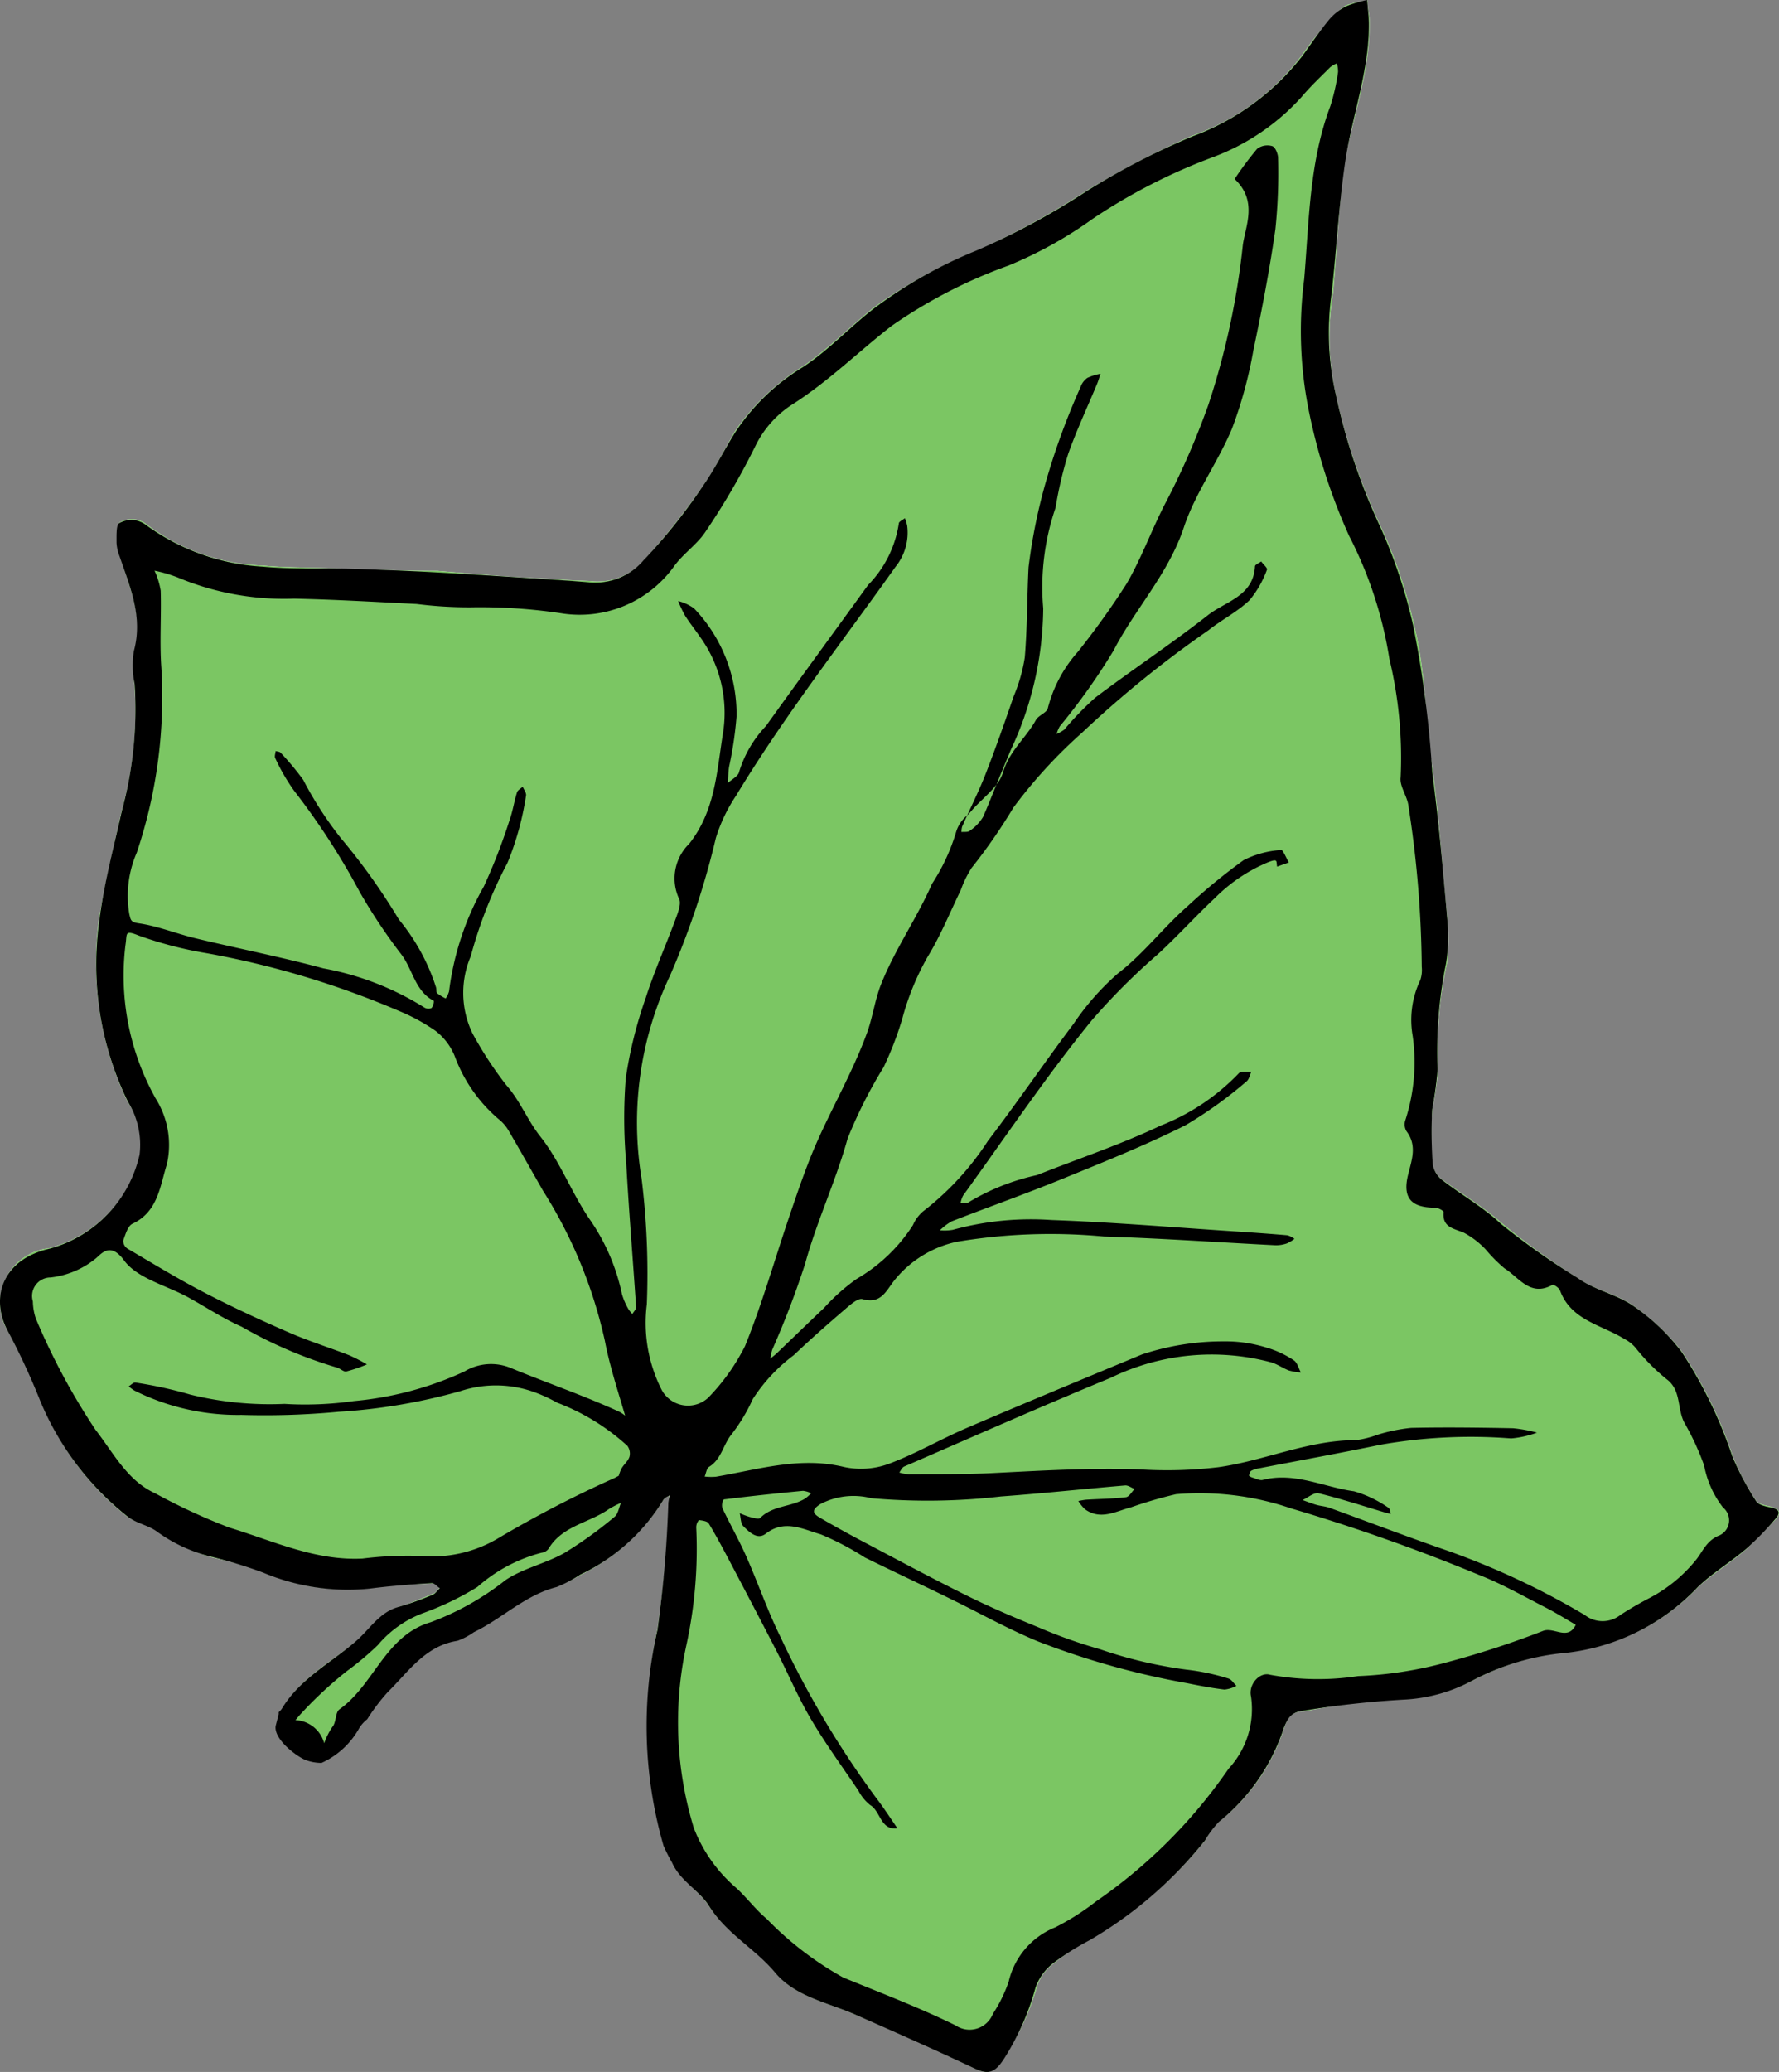 <svg xmlns="http://www.w3.org/2000/svg" viewBox="0 0 76.913 89.524"><rect x="0" y="0" width="76.913" height="89.524" fill="#808080" stroke="none"/><title>ivy-leaf-iso_1</title><g id="Layer_2" data-name="Layer 2"><g id="Ivy_Leaf" data-name="Ivy Leaf"><path id="void" d="M57.758,17.091a26.338,26.338,0,0,0,1.926,5.635,21.099,21.099,0,0,1,1.455,4.29c.518,2.049.48,4.251.819,6.392.266,2.088.407,4.197.621,6.359a9.402,9.402,0,0,1-.026,1.877,17.101,17.101,0,0,0-.382,4.516,12.586,12.586,0,0,1-.244,1.718,15.963,15.963,0,0,0,.001,2.454,1.201,1.201,0,0,0,.425.643c.876.636,1.804,1.199,2.554,1.856a30.434,30.434,0,0,0,3.284,2.385c.73.53,1.725.695,2.455,1.226a9.927,9.927,0,0,1,2.05,1.935A18.826,18.826,0,0,1,74.894,62.87a10.164,10.164,0,0,0,1.022,1.968c.093.179.418.192.69.279.272.086.418.192.206.484-.444.458-.835.842-1.279,1.301-.623.55-1.445,1.068-2.068,1.619a9.239,9.239,0,0,1-6,2.889,11.045,11.045,0,0,0-3.752,1.176,6.808,6.808,0,0,1-2.911.784,34.511,34.511,0,0,0-4.429.573c-.451.006-.683.173-.855.716a8.444,8.444,0,0,1-2.842,4.067,3.636,3.636,0,0,0-.583.803,17.987,17.987,0,0,1-5.004,4.28A9.63,9.63,0,0,0,45.57,84.823a2.014,2.014,0,0,0-.742,1.022,10.368,10.368,0,0,1-1.397,2.998c-.404.71-.709.823-1.273.525-1.745-.821-3.416-1.589-5.213-2.338-1.181-.523-2.573-.754-3.456-1.841-.81-1.034-2.063-1.61-2.84-2.843-.425-.643-1.208-1.1-1.526-1.889a1.822,1.822,0,0,1-.372-.716,19.402,19.402,0,0,1-.323-9.376,49.558,49.558,0,0,0,.494-5.438c-.02-.126.033-.199.013-.325-.053.072-.179.093-.232.166a8.809,8.809,0,0,1-3.612,3.285,5.424,5.424,0,0,1-1.021.484,6.42,6.42,0,0,0-2.016,1.023,1.332,1.332,0,0,0-.188.019,10.538,10.538,0,0,0-4.227,2.277,3.593,3.593,0,0,0-1.647,1.942c-.351.43-.657.937-.997,1.389a4.327,4.327,0,0,0-.816.838,18.814,18.814,0,0,1-1.978-1.512q.022-.334.044-.668c.016-.05.035-.1.053-.148.772-1.241,2.072-1.911,3.166-2.828.57-.478.974-1.188,1.836-1.453.431-.133.915-.339,1.399-.545.126-.02.232-.166.338-.312-.126.02-.219-.159-.345-.139-.902.014-1.857.1-2.686.167a8.401,8.401,0,0,1-4.629-.686,21.031,21.031,0,0,0-2.228-.616,7.814,7.814,0,0,1-2.308-1.12c-.438-.318-.962-.364-1.327-.629a12.211,12.211,0,0,1-3.776-5.084A27.69,27.69,0,0,0,.375,57.569a2.374,2.374,0,0,1,1.749-3.635,5.481,5.481,0,0,0,3.943-4.048,3.343,3.343,0,0,0-.559-2.301,13.914,13.914,0,0,1-1.238-7.811c.264-1.592.655-3.203.992-4.742a15.875,15.875,0,0,0,.547-5.511A5.407,5.407,0,0,1,5.841,28.096c.357-1.413-.241-2.739-.639-4.032a1.088,1.088,0,0,1-.1-.63,1.592,1.592,0,0,1,.059-.849,1.015,1.015,0,0,1,1.174.072,8.816,8.816,0,0,0,5.061,1.781c1.247.125,2.526.052,3.773.177,1.227-.001,2.527.052,3.754.051,1.572.138,3.144.276,4.768.342.524.046,1.174.072,1.823.098a2.632,2.632,0,0,0,2.314-.883,30.615,30.615,0,0,0,2.531-3.178c.53-.73.968-1.639,1.425-2.421A9.985,9.985,0,0,1,34.7,15.838c1.107-.757,1.995-1.672,3.083-2.554a21.401,21.401,0,0,1,4.455-2.45,35.535,35.535,0,0,0,4.813-2.636A42.041,42.041,0,0,1,51.525,5.874,10.102,10.102,0,0,0,56.324,2.337a13.414,13.414,0,0,1,1.186-1.48,3.207,3.207,0,0,1,.676-.623,5.129,5.129,0,0,1,.935-.213c-.013.325.1.63.087.955.015,2.128-.713,4.052-1.097,6.115-.225,1.844-.323,3.667-.474,5.564A11.473,11.473,0,0,0,57.758,17.091Z" style="fill:#fff"/><path id="fill2" d="M57.758,17.091a26.338,26.338,0,0,0,1.926,5.635,21.099,21.099,0,0,1,1.455,4.29c.518,2.049.48,4.251.819,6.392.266,2.088.407,4.197.621,6.359a9.402,9.402,0,0,1-.026,1.877,17.101,17.101,0,0,0-.382,4.516,12.586,12.586,0,0,1-.244,1.718,15.963,15.963,0,0,0,.001,2.454,1.201,1.201,0,0,0,.425.643c.876.636,1.804,1.199,2.554,1.856a30.434,30.434,0,0,0,3.284,2.385c.73.53,1.725.695,2.455,1.226a9.927,9.927,0,0,1,2.05,1.935A18.826,18.826,0,0,1,74.894,62.87a10.164,10.164,0,0,0,1.022,1.968c.093.179.418.192.69.279.272.086.418.192.206.484-.444.458-.835.842-1.279,1.301-.623.55-1.445,1.068-2.068,1.619a9.239,9.239,0,0,1-6,2.889,11.045,11.045,0,0,0-3.752,1.176,6.808,6.808,0,0,1-2.911.784,34.511,34.511,0,0,0-4.429.573c-.451.006-.683.173-.855.716a8.444,8.444,0,0,1-2.842,4.067,3.636,3.636,0,0,0-.583.803,17.987,17.987,0,0,1-5.004,4.28A9.63,9.63,0,0,0,45.57,84.823a2.014,2.014,0,0,0-.742,1.022,10.368,10.368,0,0,1-1.397,2.998c-.404.71-.709.823-1.273.525-1.745-.821-3.416-1.589-5.213-2.338-1.181-.523-2.573-.754-3.456-1.841-.81-1.034-2.063-1.61-2.84-2.843-.425-.643-1.208-1.1-1.526-1.889a1.822,1.822,0,0,1-.372-.716,19.402,19.402,0,0,1-.323-9.376,49.558,49.558,0,0,0,.494-5.438c-.02-.126.033-.199.013-.325-.053.072-.179.093-.232.166a8.809,8.809,0,0,1-3.612,3.285,5.424,5.424,0,0,1-1.021.484,6.42,6.42,0,0,0-2.016,1.023,1.332,1.332,0,0,0-.188.019,10.538,10.538,0,0,0-4.227,2.277,3.593,3.593,0,0,0-1.647,1.942c-.351.43-.657.937-.997,1.389a4.327,4.327,0,0,0-.816.838,18.814,18.814,0,0,1-1.978-1.512q.022-.334.044-.668c.016-.05.035-.1.053-.148.772-1.241,2.072-1.911,3.166-2.828.57-.478.974-1.188,1.836-1.453.431-.133.915-.339,1.399-.545.126-.02.232-.166.338-.312-.126.02-.219-.159-.345-.139-.902.014-1.857.1-2.686.167a8.401,8.401,0,0,1-4.629-.686,21.031,21.031,0,0,0-2.228-.616,7.814,7.814,0,0,1-2.308-1.12c-.438-.318-.962-.364-1.327-.629a12.211,12.211,0,0,1-3.776-5.084A27.69,27.69,0,0,0,.375,57.569a2.374,2.374,0,0,1,1.749-3.635,5.481,5.481,0,0,0,3.943-4.048,3.343,3.343,0,0,0-.559-2.301,13.914,13.914,0,0,1-1.238-7.811c.264-1.592.655-3.203.992-4.742a15.875,15.875,0,0,0,.547-5.511A5.407,5.407,0,0,1,5.841,28.096c.357-1.413-.241-2.739-.639-4.032a1.088,1.088,0,0,1-.1-.63,1.592,1.592,0,0,1,.059-.849,1.015,1.015,0,0,1,1.174.072,8.816,8.816,0,0,0,5.061,1.781c1.247.125,2.526.052,3.773.177,1.227-.001,2.527.052,3.754.051,1.572.138,3.144.276,4.768.342.524.046,1.174.072,1.823.098a2.632,2.632,0,0,0,2.314-.883,30.615,30.615,0,0,0,2.531-3.178c.53-.73.968-1.639,1.425-2.421A9.985,9.985,0,0,1,34.7,15.838c1.107-.757,1.995-1.672,3.083-2.554a21.401,21.401,0,0,1,4.455-2.45,35.535,35.535,0,0,0,4.813-2.636A42.041,42.041,0,0,1,51.525,5.874,10.102,10.102,0,0,0,56.324,2.337a13.414,13.414,0,0,1,1.186-1.48,3.207,3.207,0,0,1,.676-.623,5.129,5.129,0,0,1,.935-.213c-.013.325.1.63.087.955.015,2.128-.713,4.052-1.097,6.115-.225,1.844-.323,3.667-.474,5.564A11.473,11.473,0,0,0,57.758,17.091Z" style="fill:#7bc663"/><path id="fill1" d="M57.569,12.674c.207-1.861.31-3.735.574-5.586.29-2.03,1.052-3.982,1.039-6.066C59.179.681,59.132.341,59.105,0a5.177,5.177,0,0,0-.918.279,2.336,2.336,0,0,0-.729.576c-.398.484-.749,1.006-1.114,1.516a10.695,10.695,0,0,1-4.78,3.52,31.034,31.034,0,0,0-4.541,2.342A31.642,31.642,0,0,1,42.21,10.828a19.576,19.576,0,0,0-4.437,2.511c-1.056.815-1.966,1.813-3.068,2.529A9.269,9.269,0,0,0,31.8,18.662c-.498.786-.91,1.63-1.447,2.388a23.733,23.733,0,0,1-2.531,3.159,2.744,2.744,0,0,1-2.326.956c-.624-.053-1.249-.098-1.874-.138-1.566-.101-3.131-.207-4.698-.292q-1.887-.103-3.776-.159c-1.266-.038-2.539.027-3.796-.091a9.494,9.494,0,0,1-5.042-1.801,1.046,1.046,0,0,0-1.153-.079c-.14.062-.117.553-.119.849a1.878,1.878,0,0,0,.135.592c.45,1.322,1.015,2.611.616,4.08a4.016,4.016,0,0,0,.033,1.436,16.772,16.772,0,0,1-.553,5.473c-.352,1.589-.777,3.141-.977,4.776A13.469,13.469,0,0,0,5.529,47.599a3.536,3.536,0,0,1,.505,2.295,5.459,5.459,0,0,1-3.885,4.059C.08,54.419-.445,56.099.359,57.552a29.641,29.641,0,0,1,1.375,2.963,12.452,12.452,0,0,0,3.787,5.015c.362.289.887.368,1.263.645a6.64,6.64,0,0,0,2.367,1.09,20.998,20.998,0,0,1,2.22.682,9.418,9.418,0,0,0,4.605.695c.889-.118,1.786-.179,2.681-.24.114-.008.239.144.358.223-.106.099-.196.24-.322.29a13.401,13.401,0,0,1-1.452.514c-.828.223-1.241.948-1.825,1.459-1.095.959-2.448,1.637-3.23,2.943a.763.763,0,0,1-.137.152c-.006.033.004.061-.005.096-.04.171-.088.339-.127.503-.077.565.88,1.294,1.29,1.463a1.968,1.968,0,0,0,.695.127,3.52,3.52,0,0,0,1.585-1.426,1.456,1.456,0,0,1,.389-.46,8.522,8.522,0,0,1,.899-1.185c.889-.871,1.61-1.99,3-2.205a2.996,2.996,0,0,0,.715-.375c1.222-.587,2.209-1.599,3.57-1.947a5.48,5.48,0,0,0,1.025-.537,8.378,8.378,0,0,0,3.596-3.234c.053-.091.186-.134.281-.2a2.612,2.612,0,0,0-.067.324,52.164,52.164,0,0,1-.469,5.492,18.622,18.622,0,0,0,.262,9.335,7.892,7.892,0,0,0,.367.725c.351.795,1.189,1.214,1.601,1.875.748,1.201,1.981,1.83,2.849,2.871.878,1.053,2.273,1.294,3.478,1.824,1.728.76,3.454,1.524,5.161,2.328.607.286.886.178,1.298-.477a11.152,11.152,0,0,0,1.326-3.023,2.339,2.339,0,0,1,.788-1.07,12.015,12.015,0,0,1,1.569-.984,17.916,17.916,0,0,0,4.974-4.305,4.23,4.23,0,0,1,.6-.799,8.666,8.666,0,0,0,2.798-4.035c.207-.549.401-.715.874-.771a41.316,41.316,0,0,1,4.416-.481,6.972,6.972,0,0,0,2.888-.827,10.704,10.704,0,0,1,3.775-1.165,9.233,9.233,0,0,0,5.965-2.881c.645-.613,1.425-1.08,2.104-1.659a12.904,12.904,0,0,0,1.25-1.288c.235-.265.128-.415-.217-.477-.223-.04-.528-.11-.628-.271a12.421,12.421,0,0,1-1.033-1.947A19.361,19.361,0,0,0,72.701,58.412a8.959,8.959,0,0,0-2.076-1.978c-.734-.513-1.705-.693-2.424-1.22a31.537,31.537,0,0,1-3.321-2.339c-.751-.714-1.685-1.234-2.511-1.874a1.103,1.103,0,0,1-.424-.675,19.313,19.313,0,0,1-.027-2.387,17.138,17.138,0,0,0,.235-1.724,19.113,19.113,0,0,1,.358-4.568,7.085,7.085,0,0,0,.063-1.889c-.186-2.121-.368-4.244-.651-6.353a46.919,46.919,0,0,0-.829-6.376,22.175,22.175,0,0,0-1.433-4.288,26.681,26.681,0,0,1-1.895-5.623A12.175,12.175,0,0,1,57.569,12.674Zm-31,52.865a17.768,17.768,0,0,1-2.167,1.561c-.811.459-1.78.658-2.544,1.172a11.954,11.954,0,0,1-3.235,1.82c-1.968.575-2.444,2.703-3.946,3.765-.181.128-.134.543-.294.743a3.015,3.015,0,0,0-.367.722,1.351,1.351,0,0,0-1.241-.999c.052-.064.093-.11.149-.18a17.278,17.278,0,0,1,2.069-1.935,12.721,12.721,0,0,0,1.341-1.126,4.72,4.72,0,0,1,2.007-1.401A12.522,12.522,0,0,0,20.643,68.567a6.721,6.721,0,0,1,2.77-1.476.443.443,0,0,0,.298-.167c.593-1.003,1.766-1.12,2.619-1.723a3.999,3.999,0,0,1,.517-.265C26.758,65.141,26.724,65.417,26.569,65.539Zm-.424-7.633c.209,1.103.565,2.178.882,3.261a1.693,1.693,0,0,0-.247-.166c-1.522-.698-3.113-1.241-4.663-1.879a2.231,2.231,0,0,0-2.04.138,14.476,14.476,0,0,1-4.777,1.276,14.853,14.853,0,0,1-3.001.123,14.365,14.365,0,0,1-4.07-.402,18.459,18.459,0,0,0-2.374-.52c-.083-.016-.194.107-.292.165a2.187,2.187,0,0,0,.251.182,10.01,10.01,0,0,0,4.627,1.051,33.952,33.952,0,0,0,4.196-.135,24.895,24.895,0,0,0,5.277-.896,4.899,4.899,0,0,1,2.986-.021,6.27,6.27,0,0,1,1.184.522,9.506,9.506,0,0,1,3.04,1.867.564.564,0,0,1,.09.473c-.063.189-.247.334-.348.515a1.726,1.726,0,0,0-.115.306c-.089.043-.153.087-.264.132a49.765,49.765,0,0,0-4.949,2.567,5.585,5.585,0,0,1-3.332.766,15.78,15.78,0,0,0-2.532.112c-2.049.103-3.859-.764-5.756-1.338a26.036,26.036,0,0,1-3.21-1.482c-1.205-.546-1.799-1.742-2.58-2.746A28.628,28.628,0,0,1,1.548,56.968a2.422,2.422,0,0,1-.127-.738.798.798,0,0,1,.757-1.032,3.753,3.753,0,0,0,1.954-.816c.234-.185.624-.753,1.229.073.574.785,1.818,1.077,2.763,1.593.774.423,1.514.921,2.318,1.273A19.143,19.143,0,0,0,14.544,59.083c.15.028.303.2.428.175a6.485,6.485,0,0,0,.893-.305,7.716,7.716,0,0,0-.76-.392c-.87-.338-1.764-.617-2.619-.99-1.228-.535-2.448-1.097-3.637-1.714-1.142-.592-2.242-1.264-3.352-1.916a.407.407,0,0,1-.168-.345c.095-.26.195-.625.4-.721C6.834,52.358,6.919,51.239,7.214,50.31a3.769,3.769,0,0,0-.485-2.848,10.868,10.868,0,0,1-1.305-6.626c.08-.498-.059-.671.586-.408a16.967,16.967,0,0,0,2.91.755,38.425,38.425,0,0,1,8.333,2.499,8.221,8.221,0,0,1,1.572.856,2.622,2.622,0,0,1,.837,1.102,6.537,6.537,0,0,0,1.944,2.755,1.784,1.784,0,0,1,.377.447c.506.867.999,1.743,1.497,2.615A20.257,20.257,0,0,1,26.144,57.906ZM66.716,70.466a39.748,39.748,0,0,1-4.189,1.366,17.05,17.05,0,0,1-3.815.589,11.505,11.505,0,0,1-3.792-.056c-.457-.143-.956.418-.833.938a3.786,3.786,0,0,1-.968,3.117,22.356,22.356,0,0,1-5.733,5.736,10.679,10.679,0,0,1-1.758,1.118,3.345,3.345,0,0,0-2.02,2.354,6.311,6.311,0,0,1-.681,1.386,1.083,1.083,0,0,1-1.616.498c-1.584-.777-3.229-1.401-4.856-2.068a14.253,14.253,0,0,1-3.313-2.54c-.484-.403-.865-.927-1.334-1.35a6.48,6.48,0,0,1-1.81-2.565,15.594,15.594,0,0,1-.334-7.857,19.572,19.572,0,0,0,.436-5.141.495.495,0,0,1,.116-.311c.15.018.365.045.427.148.34.562.648,1.144.954,1.726.668,1.268,1.335,2.536,1.989,3.81.496.966.918,1.974,1.469,2.907.628,1.064,1.36,2.067,2.053,3.091a1.952,1.952,0,0,0,.511.629c.462.269.436,1.097,1.183,1.009-.31-.445-.602-.903-.933-1.331a40.889,40.889,0,0,1-4.143-6.975c-.552-1.12-.959-2.311-1.466-3.454-.314-.708-.7-1.383-1.032-2.084a.48.48,0,0,1,.062-.368c1.139-.141,2.281-.262,3.423-.372a1.024,1.024,0,0,1,.356.106,1.982,1.982,0,0,1-.261.229c-.604.369-1.399.292-1.939.835-.069.07-.302-.005-.453-.041a3.545,3.545,0,0,1-.437-.164c.049.193.038.447.16.566.258.252.604.604.973.317.818-.634,1.619-.181,2.368.03a12.167,12.167,0,0,1,1.908,1c1.631.805,3.288,1.559,4.905,2.391.845.435,1.68.862,2.564,1.229a34.583,34.583,0,0,0,6.483,1.816c.531.107,1.064.21,1.602.273a1.386,1.386,0,0,0,.513-.16c-.117-.11-.217-.283-.353-.319a9.668,9.668,0,0,0-1.812-.382,19.09,19.09,0,0,1-3.725-.88,21.825,21.825,0,0,1-2.635-.935c-1.055-.429-2.105-.876-3.124-1.381-1.534-.76-3.043-1.573-4.558-2.371q-.904-.477-1.788-.991c-.308-.179-.406-.328.002-.592a3.081,3.081,0,0,1,2.202-.258,27.732,27.732,0,0,0,5.615-.075c1.79-.13,3.575-.324,5.363-.475.132-.011.274.1.411.154-.124.123-.236.338-.373.354-.558.068-1.125.072-1.688.106-.125.007-.248.037-.372.057a1.726,1.726,0,0,0,.292.36c.676.484,1.332.082,1.982-.085a18.93,18.93,0,0,1,1.952-.569,12.218,12.218,0,0,1,4.972.614,81.994,81.994,0,0,1,8.128,2.875c.993.387,1.928.924,2.881,1.41.444.226.867.494,1.299.743C67.784,70.909,67.19,70.289,66.716,70.466ZM56.601,17.826a25.352,25.352,0,0,0,1.726,5.328,17.509,17.509,0,0,1,1.742,5.318,18.294,18.294,0,0,1,.486,5.116c-.052.397.302.831.341,1.26a47.152,47.152,0,0,1,.571,6.927,1.356,1.356,0,0,1-.064.577,3.984,3.984,0,0,0-.326,2.418,8.098,8.098,0,0,1-.318,3.63.576.576,0,0,0,.049.478c.481.632.215,1.272.062,1.911-.23.966.136,1.394,1.174,1.392.128-0.0.372.134.367.189-.061.671.44.706.88.894a3.703,3.703,0,0,1,.941.722,6.642,6.642,0,0,0,.808.813c.627.387,1.114,1.252,2.078.718.053-.029.288.13.328.241.472,1.292,1.794,1.483,2.773,2.091a1.567,1.567,0,0,1,.546.453,8.564,8.564,0,0,0,1.358,1.344c.579.501.377,1.279.724,1.869a11.412,11.412,0,0,1,.828,1.802,4.242,4.242,0,0,0,.817,1.819.715.715,0,0,1-.142,1.199c-.552.212-.715.663-1.001,1.034a6.384,6.384,0,0,1-1.984,1.652,14.968,14.968,0,0,0-1.304.754,1.247,1.247,0,0,1-1.545.006,33.789,33.789,0,0,0-5.885-2.762c-1.728-.593-3.435-1.249-5.154-1.87-.18-.065-.38-.074-.565-.127-.202-.058-.398-.138-.596-.208.233-.105.498-.34.693-.292.976.239,1.934.552,2.898.838.074.022.15.036.225.053-.033-.09-.04-.23-.102-.263a5.016,5.016,0,0,0-1.492-.714c-1.309-.179-2.564-.844-3.942-.491-.132.034-.3-.058-.448-.101-.055-.016-.15-.064-.147-.085.011-.075.039-.177.094-.209a1.09,1.09,0,0,1,.342-.107c1.742-.338,3.488-.655,5.226-1.015a22.452,22.452,0,0,1,5.668-.277,4.298,4.298,0,0,0,1.118-.25,6.267,6.267,0,0,0-1.038-.19c-1.468-.028-2.937-.048-4.404-.015a7.378,7.378,0,0,0-1.443.294,4.429,4.429,0,0,1-.935.236c-2.059-.006-3.939.883-5.945,1.168a18.765,18.765,0,0,1-3.362.098c-2.166-.08-4.313.052-6.468.16-1.193.06-2.391.041-3.586.05a1.91,1.91,0,0,1-.388-.077c.07-.089.122-.22.214-.26,2.973-1.288,5.935-2.602,8.931-3.835a9.974,9.974,0,0,1,6.953-.66c.261.082.494.251.752.348a2.564,2.564,0,0,0,.512.084c-.101-.181-.157-.434-.31-.529a4.302,4.302,0,0,0-1.175-.546,5.95,5.95,0,0,0-1.835-.269,11.159,11.159,0,0,0-3.558.568c-2.526,1.051-5.056,2.095-7.571,3.174-1.142.49-2.225,1.127-3.387,1.557a3.485,3.485,0,0,1-1.919.128c-1.911-.463-3.708.111-5.54.422a2.555,2.555,0,0,1-.482-.008c.061-.144.083-.355.192-.421.527-.321.604-.942.955-1.383a7.472,7.472,0,0,0,.93-1.538,7.31,7.31,0,0,1,1.777-1.904c.711-.676,1.449-1.325,2.194-1.964.232-.199.576-.514.777-.457.822.235,1.031-.39,1.398-.836a4.745,4.745,0,0,1,2.666-1.639,24.485,24.485,0,0,1,6.376-.229c2.473.076,4.943.252,7.415.377a1.433,1.433,0,0,0,.493-.08,1.608,1.608,0,0,0,.327-.197.947.947,0,0,0-.304-.154c-.78-.067-1.562-.122-2.343-.173-2.621-.172-5.24-.394-7.864-.487a12.76,12.76,0,0,0-4.261.425,2.116,2.116,0,0,1-.556.02,2.322,2.322,0,0,1,.51-.388c1.576-.613,3.171-1.176,4.737-1.815,1.807-.737,3.624-1.463,5.367-2.335a18.16,18.16,0,0,0,2.64-1.895c.112-.084.143-.277.211-.419-.186.019-.457-.034-.544.068a9.429,9.429,0,0,1-3.376,2.259c-1.733.822-3.566,1.431-5.353,2.141A9.741,9.741,0,0,0,41.879,51.947c-.076.063-.231.031-.35.043a1.146,1.146,0,0,1,.108-.33c1.838-2.541,3.591-5.152,5.569-7.579a28.193,28.193,0,0,1,2.843-2.842c.84-.769,1.626-1.637,2.468-2.429a7.085,7.085,0,0,1,2.318-1.558c.423-.163.337-.048.379.193q.254-.09.508-.179c-.113-.189-.254-.552-.332-.539a4.192,4.192,0,0,0-1.621.437,25.16,25.16,0,0,0-2.441,2.006c-1.04.911-1.874,2.026-2.987,2.883a11.081,11.081,0,0,0-1.925,2.182C45.159,45.905,43.979,47.634,42.712,49.296a12.226,12.226,0,0,1-2.799,3.041,1.639,1.639,0,0,0-.445.601,7.186,7.186,0,0,1-2.433,2.322,8.489,8.489,0,0,0-1.407,1.252c-.69.652-1.37,1.314-2.056,1.97-.084.08-.181.148-.272.222a2.616,2.616,0,0,1,.088-.389,38.623,38.623,0,0,0,1.421-3.712c.501-1.839,1.324-3.559,1.833-5.398a20.047,20.047,0,0,1,1.557-3.087,14.42,14.42,0,0,0,.802-2.071,11.334,11.334,0,0,1,1.112-2.719c.555-.907.958-1.908,1.425-2.869a4.738,4.738,0,0,1,.466-.955,24.09,24.09,0,0,0,1.81-2.61,21.37,21.37,0,0,1,2.968-3.236,46.965,46.965,0,0,1,5.463-4.424c.575-.457,1.252-.797,1.778-1.301a4.425,4.425,0,0,0,.754-1.321c.03-.063-.162-.232-.251-.352-.093.07-.265.135-.268.209-.065,1.291-1.272,1.514-2.031,2.109-1.584,1.243-3.27,2.354-4.877,3.568A13.316,13.316,0,0,0,46.018,31.521a1.4,1.4,0,0,1-.337.19,1.528,1.528,0,0,1,.135-.324,27.526,27.526,0,0,0,2.322-3.267c.94-1.821,2.379-3.328,3.045-5.334.495-1.491,1.476-2.814,2.085-4.276a18.714,18.714,0,0,0,.916-3.351c.366-1.741.705-3.491.956-5.251a23.539,23.539,0,0,0,.117-3.07c.002-.183-.12-.481-.252-.524a.743.743,0,0,0-.652.114A14.477,14.477,0,0,0,53.378,7.735c1.006.944.475,2.014.356,2.841A32.998,32.998,0,0,1,52.245,17.485a32.98,32.98,0,0,1-1.78,4.103c-.632,1.182-1.079,2.465-1.75,3.621a34.45,34.45,0,0,1-2.116,2.956,5.838,5.838,0,0,0-1.296,2.432c-.033.194-.404.308-.518.514-.429.781-1.153,1.336-1.425,2.274a1.594,1.594,0,0,1-.279.511c-.191.471-.376.944-.583,1.408a1.922,1.922,0,0,1-.577.596c-.078.065-.233.037-.353.051a.807.807,0,0,1,.028-.231c.072-.162.142-.324.216-.485a1.459,1.459,0,0,0-.468.687,8.533,8.533,0,0,1-1.047,2.261c-.66,1.499-1.612,2.846-2.209,4.356-.264.667-.353,1.407-.614,2.118-.695,1.895-1.754,3.61-2.484,5.477-.326.832-.613,1.679-.899,2.525-.621,1.837-1.153,3.709-1.881,5.502A8.931,8.931,0,0,1,30.612,60.398a1.291,1.291,0,0,1-2.007-.348,6.393,6.393,0,0,1-.641-3.691,33.294,33.294,0,0,0-.226-5.434,14.828,14.828,0,0,1,1.223-8.757,34.799,34.799,0,0,0,1.987-5.955,6.965,6.965,0,0,1,.869-1.825c2.089-3.45,4.572-6.621,6.902-9.9a2.345,2.345,0,0,0,.501-1.783,2.401,2.401,0,0,0-.098-.315c-.091.074-.259.146-.261.221a4.803,4.803,0,0,1-1.328,2.663c-1.47,2.033-2.956,4.055-4.417,6.094a4.995,4.995,0,0,0-1.162,1.985c-.033.184-.32.322-.489.482.017-.234.021-.47.055-.702a16.405,16.405,0,0,0,.324-2.182,6.62,6.62,0,0,0-1.839-4.665,2.05,2.05,0,0,0-.685-.317,5.28,5.28,0,0,0,.298.633c.207.326.452.629.67.949a5.601,5.601,0,0,1,.973,4.107c-.271,1.637-.322,3.35-1.462,4.797a2.09,2.09,0,0,0-.445,2.37c.116.209-.045.61-.15.896-.418,1.134-.917,2.24-1.284,3.389a18.556,18.556,0,0,0-.866,3.481,22.116,22.116,0,0,0,.023,3.702c.113,2.063.287,4.123.424,6.185.006.095-.105.197-.162.296a1.194,1.194,0,0,1-.172-.213,2.904,2.904,0,0,1-.278-.643,8.816,8.816,0,0,0-1.392-3.229c-.786-1.142-1.278-2.5-2.133-3.577-.564-.711-.876-1.552-1.481-2.233a16.033,16.033,0,0,1-1.455-2.228,4.026,4.026,0,0,1-.076-3.333,19.391,19.391,0,0,1,1.59-4.04,12.587,12.587,0,0,0,.799-2.897c.027-.112-.091-.26-.142-.391-.085.082-.218.15-.248.249-.125.406-.187.832-.331,1.23a25.264,25.264,0,0,1-1.101,2.831,12.228,12.228,0,0,0-1.504,4.531.991.991,0,0,1-.147.31,2.136,2.136,0,0,1-.366-.223c-.048-.043-.026-.16-.046-.241A8.792,8.792,0,0,0,17.245,39.729a26.952,26.952,0,0,0-2.506-3.512,15.747,15.747,0,0,1-1.63-2.523,11.883,11.883,0,0,0-.974-1.169c-.043-.05-.143-.051-.217-.074-.008.104-.06.23-.018.307a8.574,8.574,0,0,0,.812,1.403,30.92,30.92,0,0,1,2.841,4.38,24.049,24.049,0,0,0,1.799,2.698c.496.65.586,1.584,1.404,2.006a.476.476,0,0,1-.099.31.334.334,0,0,1-.312-.023,12.454,12.454,0,0,0-4.365-1.691c-1.826-.493-3.687-.857-5.528-1.3-.826-.199-1.629-.529-2.463-.648-.355-.051-.337-.165-.398-.392A4.693,4.693,0,0,1,5.915,36.836a21.132,21.132,0,0,0,1.062-7.975c-.08-1.107.004-2.225-.029-3.337a3.382,3.382,0,0,0-.267-.867,6.208,6.208,0,0,1,1.001.293,11.894,11.894,0,0,0,5.028.916c1.77.039,3.538.143,5.306.231a17.84,17.84,0,0,0,2.342.143,23.45,23.45,0,0,1,3.995.272,5.023,5.023,0,0,0,4.812-2.075c.377-.511.936-.89,1.299-1.409a31.356,31.356,0,0,0,2.244-3.857,4.472,4.472,0,0,1,1.529-1.685c1.561-.988,2.862-2.279,4.305-3.401A21.616,21.616,0,0,1,43.597,11.476a17.937,17.937,0,0,0,3.658-2.03,25.055,25.055,0,0,1,5.172-2.65,9.722,9.722,0,0,0,3.842-2.603c.384-.457.824-.868,1.246-1.292a1.192,1.192,0,0,1,.281-.159,1.168,1.168,0,0,1,.053.37,8.912,8.912,0,0,1-.331,1.468c-.912,2.416-.919,4.958-1.132,7.479A17.458,17.458,0,0,0,56.601,17.826ZM43.708,32.386c-.211.503-.421,1.006-.626,1.511-.305.402-.763.759-1.099,1.156-.051.061-.112.123-.17.183.272-.588.555-1.172.791-1.774.438-1.12.835-2.256,1.228-3.393a7.091,7.091,0,0,0,.474-1.667c.108-1.293.097-2.594.162-3.891a24.008,24.008,0,0,1,.763-3.741,30.731,30.731,0,0,1,1.485-4.046.806.806,0,0,1,.295-.396,2.305,2.305,0,0,1,.569-.178c-.047.142-.087.287-.144.425-.42,1.01-.886,2.003-1.252,3.032a17.042,17.042,0,0,0-.548,2.331,10.583,10.583,0,0,0-.533,4.349A14.623,14.623,0,0,1,43.708,32.386Z"/></g></g></svg>